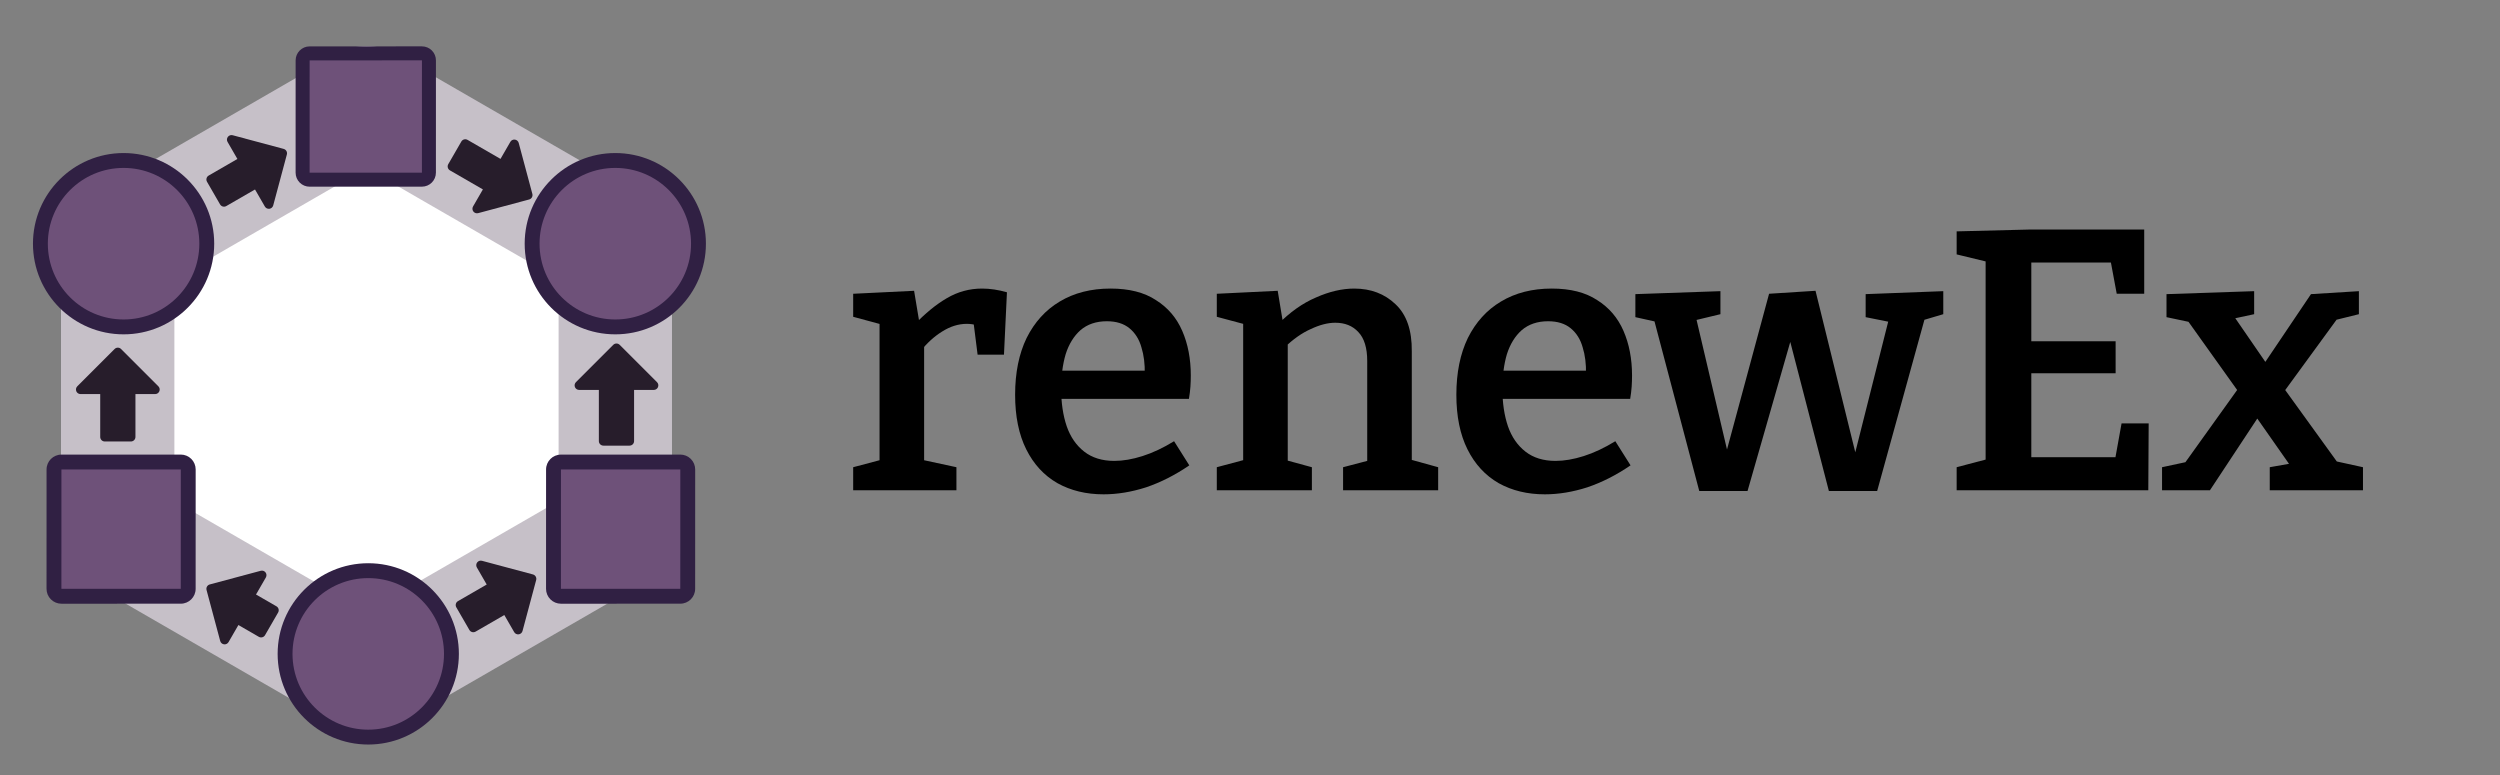 <?xml version="1.0" encoding="UTF-8" standalone="no"?>
<!DOCTYPE svg PUBLIC "-//W3C//DTD SVG 1.1//EN" "http://www.w3.org/Graphics/SVG/1.1/DTD/svg11.dtd">
<svg width="100%" height="100%" viewBox="0 0 558 173" version="1.1" xmlns="http://www.w3.org/2000/svg" xmlns:xlink="http://www.w3.org/1999/xlink" xml:space="preserve" xmlns:serif="http://www.serif.com/" style="fill-rule:evenodd;clip-rule:evenodd;stroke-linejoin:round;stroke-miterlimit:2;">
    <rect x="0" y="0" width="558" height="173" fill="#808080" stroke="none"/>
    <rect id="Artboard1" x="0" y="0" width="558" height="173" style="fill:none;"/>
    <g>
        <path d="M81.802,22.92l55.532,32.061l-0,64.123l-55.532,32.061l-55.532,-32.061l0,-64.123l55.532,-32.061Z" style="fill:#fff;"/>
        <path d="M88.128,11.963l55.532,32.061c3.915,2.26 6.326,6.437 6.326,10.957l0,64.123c0,4.52 -2.411,8.697 -6.326,10.957l-55.532,32.061c-3.914,2.26 -8.737,2.26 -12.652,0l-55.532,-32.061c-3.914,-2.26 -6.326,-6.437 -6.326,-10.957l0,-64.123c0,-4.52 2.412,-8.697 6.326,-10.957l55.532,-32.061c3.915,-2.26 8.738,-2.26 12.652,-0Zm-6.326,25.567c0,-0 -42.879,24.756 -42.879,24.756c-0,0 -0,49.513 -0,49.513c-0,0 42.879,24.756 42.879,24.756c0,0 42.88,-24.756 42.879,-24.756c0,0 0,-49.513 0,-49.513l-42.879,-24.756Z" style="fill:#c6c0c8;"/>
        <path d="M27.584,34.159c11.163,-0 20.227,9.065 20.227,20.234c0,11.168 -9.064,20.234 -20.227,20.234c-11.162,-0 -20.227,-9.066 -20.227,-20.234c0,-11.169 9.065,-20.234 20.227,-20.234Zm0,6.641c-7.497,-0 -13.585,6.091 -13.585,13.593c-0,7.502 6.088,13.592 13.585,13.592c7.498,0 13.586,-6.09 13.586,-13.592c-0,-7.502 -6.088,-13.593 -13.586,-13.593Z" style="fill:#302043;"/>
        <ellipse cx="27.584" cy="54.393" rx="16.906" ry="16.913" style="fill:#6e5179;"/>
        <path d="M137.334,34.159c11.162,-0 20.227,9.065 20.227,20.234c-0,11.168 -9.065,20.234 -20.227,20.234c-11.163,-0 -20.227,-9.066 -20.227,-20.234c-0,-11.169 9.064,-20.234 20.227,-20.234Zm-0,6.641c-7.498,-0 -13.586,6.091 -13.586,13.593c0,7.502 6.088,13.592 13.586,13.592c7.498,0 13.585,-6.09 13.585,-13.592c0,-7.502 -6.087,-13.593 -13.585,-13.593Z" style="fill:#302043;"/>
        <ellipse cx="137.334" cy="54.393" rx="16.906" ry="16.913" style="fill:#6e5179;"/>
        <path d="M82.195,125.713c11.162,-0 20.226,9.066 20.226,20.234c0,11.169 -9.064,20.234 -20.226,20.234c-11.163,0 -20.227,-9.065 -20.227,-20.234c-0,-11.168 9.064,-20.234 20.227,-20.234Zm-0,6.641c-7.498,0 -13.586,6.091 -13.586,13.593c0,7.502 6.088,13.593 13.586,13.593c7.497,-0 13.585,-6.091 13.585,-13.593c0,-7.502 -6.088,-13.593 -13.585,-13.593Z" style="fill:#302043;"/>
        <ellipse cx="82.195" cy="145.947" rx="16.906" ry="16.913" style="fill:#6e5179;"/>
        <path d="M94.17,41.663l-25.067,0.005c-0.828,-0 -1.623,-0.329 -2.209,-0.915c-0.586,-0.586 -0.915,-1.381 -0.915,-2.21l0.005,-25.065c0,-1.726 1.399,-3.125 3.125,-3.125l25.067,-0.007c0.828,0 1.623,0.329 2.209,0.915c0.586,0.586 0.915,1.381 0.915,2.21l-0.005,25.068c-0,1.725 -1.4,3.124 -3.125,3.124Zm-3.124,-6.248l0.004,-18.819l-18.817,0.005l-0.004,18.817l18.817,-0.003Z" style="fill:#302043;"/>
        <path d="M94.17,38.539l-25.067,0.004l0.006,-25.065l25.067,-0.007l-0.006,25.068Z" style="fill:#6e5179;"/>
        <path d="M151.839,134.743l-26.641,0.005c-0.88,0 -1.725,-0.35 -2.348,-0.973c-0.623,-0.622 -0.973,-1.467 -0.973,-2.348l0.006,-26.639c0,-1.834 1.487,-3.321 3.321,-3.321l26.641,-0.007c0.88,-0 1.725,0.35 2.348,0.973c0.623,0.622 0.973,1.467 0.973,2.348l-0.007,26.641c0,1.834 -1.486,3.321 -3.32,3.321Zm-3.32,-6.641l0.004,-19.999l-19.999,0.005l-0.004,19.997l19.999,-0.003Z" style="fill:#302043;"/>
        <path d="M151.839,131.422l-26.641,0.005l0.006,-26.639l26.641,-0.007l-0.006,26.641Z" style="fill:#6e5179;"/>
        <path d="M40.346,134.743l-26.64,0.005c-0.881,0 -1.725,-0.35 -2.348,-0.973c-0.623,-0.622 -0.973,-1.467 -0.973,-2.348l0.006,-26.639c0,-1.834 1.487,-3.321 3.321,-3.321l26.64,-0.007c0.881,-0 1.726,0.35 2.349,0.973c0.622,0.622 0.972,1.467 0.972,2.348l-0.006,26.641c0,1.834 -1.487,3.321 -3.321,3.321Zm-3.319,-6.641l0.004,-19.999l-19.999,0.005l-0.004,19.997l19.999,-0.003Z" style="fill:#302043;"/>
        <path d="M40.346,131.422l-26.64,0.005l0.006,-26.639l26.64,-0.007l-0.006,26.641Z" style="fill:#6e5179;"/>
        <path d="M49.119,45.622l-2.915,-5.05c-0.281,-0.486 -0.114,-1.108 0.372,-1.388l6.412,-3.702l-2.2,-3.81c-0.205,-0.355 -0.176,-0.8 0.074,-1.126c0.25,-0.326 0.672,-0.469 1.069,-0.363l11.379,3.049c0.542,0.145 0.864,0.703 0.719,1.244l-3.049,11.38c-0.107,0.397 -0.442,0.691 -0.849,0.744c-0.407,0.054 -0.807,-0.143 -1.012,-0.499c-0,-0 -2.2,-3.81 -2.2,-3.81l-6.412,3.702c-0.486,0.281 -1.107,0.114 -1.388,-0.371Z" style="fill:#271d2b;"/>
        <path d="M100.054,36.641l2.916,-5.05c0.281,-0.486 0.902,-0.652 1.388,-0.372l7.355,4.247l2.2,-3.81c0.205,-0.355 0.605,-0.552 1.012,-0.499c0.407,0.054 0.742,0.348 0.849,0.744l3.049,11.38c0.145,0.542 -0.177,1.099 -0.719,1.244l-11.379,3.049c-0.397,0.107 -0.819,-0.037 -1.069,-0.363c-0.25,-0.326 -0.279,-0.77 -0.074,-1.126c0,0 2.2,-3.809 2.2,-3.809l-7.356,-4.247c-0.486,-0.281 -0.652,-0.902 -0.372,-1.388Z" style="fill:#271d2b;"/>
        <path d="M104.765,140.606l-2.916,-5.051c-0.281,-0.485 -0.114,-1.107 0.372,-1.387l6.412,-3.702l-2.2,-3.81c-0.205,-0.356 -0.176,-0.8 0.074,-1.126c0.25,-0.326 0.672,-0.469 1.069,-0.363l11.38,3.049c0.542,0.145 0.863,0.702 0.718,1.244l-3.049,11.38c-0.107,0.397 -0.441,0.691 -0.849,0.744c-0.407,0.054 -0.807,-0.143 -1.012,-0.499c-0,-0 -2.2,-3.81 -2.2,-3.81l-6.412,3.702c-0.486,0.281 -1.107,0.114 -1.387,-0.371Z" style="fill:#271d2b;"/>
        <path d="M62.075,136.716l-2.916,5.05c-0.281,0.486 -0.902,0.652 -1.388,0.372l-4.559,-2.633l-2.2,3.81c-0.205,0.356 -0.605,0.553 -1.012,0.499c-0.407,-0.054 -0.742,-0.347 -0.849,-0.744l-3.049,-11.38c-0.145,-0.542 0.177,-1.099 0.719,-1.244l11.379,-3.049c0.397,-0.106 0.819,0.037 1.069,0.363c0.25,0.326 0.279,0.77 0.074,1.126l-2.2,3.81l4.56,2.632c0.486,0.28 0.652,0.902 0.372,1.388Z" style="fill:#271d2b;"/>
        <path d="M29.216,98.541l-5.831,-0c-0.561,-0 -1.016,-0.455 -1.016,-1.016l-0,-9.567l-4.399,0c-0.411,0 -0.781,-0.247 -0.939,-0.627c-0.157,-0.38 -0.07,-0.816 0.221,-1.107l8.33,-8.33c0.397,-0.397 1.04,-0.397 1.437,-0l8.33,8.33c0.291,0.291 0.377,0.727 0.22,1.107c-0.157,0.38 -0.527,0.627 -0.938,0.627l-4.399,0l-0,9.567c-0,0.561 -0.455,1.016 -1.016,1.016Z" style="fill:#271d2b;"/>
        <path d="M140.512,99.466l-5.832,0c-0.561,0 -1.016,-0.454 -1.016,-1.016l0,-11.417l-4.399,-0c-0.41,-0 -0.781,-0.248 -0.938,-0.628c-0.157,-0.379 -0.07,-0.816 0.22,-1.107l8.331,-8.33c0.396,-0.397 1.039,-0.397 1.436,-0l8.331,8.33c0.29,0.291 0.377,0.728 0.22,1.107c-0.157,0.38 -0.528,0.628 -0.939,0.628c0,-0 -4.399,-0 -4.399,-0l0,11.417c0,0.562 -0.454,1.016 -1.015,1.016Z" style="fill:#271d2b;"/>
    </g>
    <path d="M190.43,109.421l0,-5.14l6.881,-1.824l-0.995,1.576l0,-33.16l1.161,1.741l-7.047,-1.907l0,-5.14l13.596,-0.663l1.326,7.958l-1.326,-0.331c2.487,-2.598 4.919,-4.587 7.295,-5.969c2.432,-1.437 5.057,-2.155 7.875,-2.155c1.769,-0 3.62,0.276 5.555,0.829l-0.664,13.927l-5.885,-0l-1.078,-8.539l0.912,1.99c-0.332,-0.111 -0.691,-0.194 -1.078,-0.249c-0.387,-0.055 -0.774,-0.083 -1.16,-0.083c-1.88,0 -3.731,0.58 -5.555,1.741c-1.768,1.105 -3.371,2.57 -4.808,4.394l0.829,-2.736l0,28.352l-1.243,-1.576l8.455,1.824l0,5.14l-23.046,0Z" style="fill-rule:nonzero;"/>
    <path d="M246.305,110.333c-3.869,-0 -7.296,-0.829 -10.28,-2.487c-2.984,-1.713 -5.306,-4.228 -6.964,-7.544c-1.658,-3.316 -2.487,-7.378 -2.487,-12.186c0,-4.919 0.857,-9.147 2.57,-12.684c1.769,-3.537 4.228,-6.245 7.378,-8.124c3.206,-1.934 6.992,-2.901 11.358,-2.901c4.145,-0 7.516,0.856 10.113,2.569c2.653,1.658 4.615,3.952 5.886,6.881c1.271,2.929 1.907,6.245 1.907,9.948c-0,0.829 -0.028,1.658 -0.083,2.487c-0.055,0.829 -0.166,1.741 -0.332,2.736l-30.838,-0l-0,-6.301l22.134,0l-1.161,0.746c0.056,-2.21 -0.193,-4.2 -0.746,-5.968c-0.497,-1.769 -1.381,-3.178 -2.652,-4.228c-1.272,-1.05 -2.957,-1.575 -5.057,-1.575c-2.377,-0 -4.339,0.663 -5.886,1.989c-1.492,1.327 -2.598,3.123 -3.316,5.389c-0.663,2.266 -0.995,4.836 -0.995,7.709c0,3.151 0.415,5.942 1.244,8.373c0.828,2.377 2.127,4.256 3.896,5.637c1.768,1.382 4.007,2.073 6.715,2.073c1.934,-0 4.034,-0.359 6.3,-1.078c2.266,-0.718 4.615,-1.824 7.046,-3.316l3.399,5.389c-3.15,2.155 -6.355,3.785 -9.616,4.891c-3.261,1.05 -6.439,1.575 -9.533,1.575Z" style="fill-rule:nonzero;"/>
    <path d="M271.589,109.421l-0,-5.14l7.129,-1.906l-1.243,1.492l-0,-32.911l1.243,1.658l-7.129,-1.907l-0,-5.14l13.595,-0.663l1.327,8.041l-1.327,-0.497c2.708,-2.763 5.555,-4.781 8.539,-6.052c2.984,-1.326 5.831,-1.989 8.539,-1.989c3.703,-0 6.77,1.16 9.202,3.481c2.487,2.322 3.702,5.831 3.647,10.529l0,25.45l-0.995,-1.492l6.881,1.906l0,5.14l-21.222,0l-0,-5.14l6.632,-1.741l-1.244,1.575l0,-23.543c0,-2.929 -0.663,-5.085 -1.989,-6.466c-1.272,-1.382 -2.985,-2.073 -5.14,-2.073c-1.658,0 -3.482,0.47 -5.472,1.41c-1.989,0.884 -3.951,2.266 -5.885,4.145l0.746,-1.575l-0,28.102l-0.995,-1.575l6.383,1.741l0,5.14l-21.222,0Z" style="fill-rule:nonzero;"/>
    <path d="M344.789,110.333c-3.868,-0 -7.295,-0.829 -10.279,-2.487c-2.985,-1.713 -5.306,-4.228 -6.964,-7.544c-1.658,-3.316 -2.487,-7.378 -2.487,-12.186c0,-4.919 0.857,-9.147 2.57,-12.684c1.769,-3.537 4.228,-6.245 7.378,-8.124c3.205,-1.934 6.991,-2.901 11.357,-2.901c4.145,-0 7.516,0.856 10.114,2.569c2.653,1.658 4.615,3.952 5.886,6.881c1.271,2.929 1.907,6.245 1.907,9.948c-0,0.829 -0.028,1.658 -0.083,2.487c-0.056,0.829 -0.166,1.741 -0.332,2.736l-30.839,-0l0,-6.301l22.135,0l-1.161,0.746c0.055,-2.21 -0.193,-4.2 -0.746,-5.968c-0.497,-1.769 -1.382,-3.178 -2.653,-4.228c-1.271,-1.05 -2.957,-1.575 -5.057,-1.575c-2.376,-0 -4.338,0.663 -5.886,1.989c-1.492,1.327 -2.597,3.123 -3.316,5.389c-0.663,2.266 -0.994,4.836 -0.994,7.709c-0,3.151 0.414,5.942 1.243,8.373c0.829,2.377 2.128,4.256 3.896,5.637c1.769,1.382 4.007,2.073 6.715,2.073c1.935,-0 4.035,-0.359 6.301,-1.078c2.266,-0.718 4.614,-1.824 7.046,-3.316l3.399,5.389c-3.15,2.155 -6.356,3.785 -9.616,4.891c-3.261,1.05 -6.439,1.575 -9.534,1.575Z" style="fill-rule:nonzero;"/>
    <path d="M416.414,65.65l17.326,-0.663l0,5.14l-5.305,1.575l1.326,-1.161l-10.777,39.046l-10.777,-0l-9.533,-36.808l1.907,0.083l-10.529,36.725l-10.777,-0l-10.196,-38.631l1.16,0.994l-5.222,-1.16l-0,-5.14l18.984,-0.663l-0,5.14l-6.549,1.575l1.077,-0.912l7.71,32.828l-1.658,0l10.279,-38.051l10.363,-0.663l9.616,39.046l-1.492,-0l8.29,-32.911l0.995,0.994l-6.218,-1.243l0,-5.14Z" style="fill-rule:nonzero;"/>
    <path d="M473.532,94.499l6.052,0l-0.083,14.922l-42.776,0l-0,-5.14l7.875,-2.072l-1.409,2.072l-0,-47.667l1.409,2.073l-7.875,-1.907l-0,-5.14l16.497,-0.414l25.367,-0l-0,14.341l-6.135,0l-1.575,-8.456l1.99,1.493l-21.139,-0l1.658,-1.658l-0,20.89l-1.658,-1.658l20.476,0l-0,7.13l-20.476,-0l1.658,-1.824l-0,22.217l-1.658,-1.658l22.134,-0l-1.99,1.658l1.658,-9.202Z" style="fill-rule:nonzero;"/>
    <path d="M482.568,109.421l0,-5.14l6.964,-1.492l-2.487,1.409l13.181,-18.403l2.238,-0.332l13.347,-19.813l10.694,-0.663l-0,5.14l-7.047,1.741l2.902,-1.658l-12.767,17.491l-2.155,0.249l-14.176,21.471l-10.694,0Zm24.041,0l0,-5.14l5.637,-0.995l-0.58,1.327l-10.86,-15.502l-13.43,-18.819l2.073,1.741l-5.886,-1.243l-0,-5.14l19.564,-0.663l0,5.14l-5.803,1.243l0.746,-1.575l9.7,14.093l14.673,20.31l-1.824,-1.409l6.798,1.492l-0,5.14l-20.808,0Z" style="fill-rule:nonzero;"/>
</svg>
